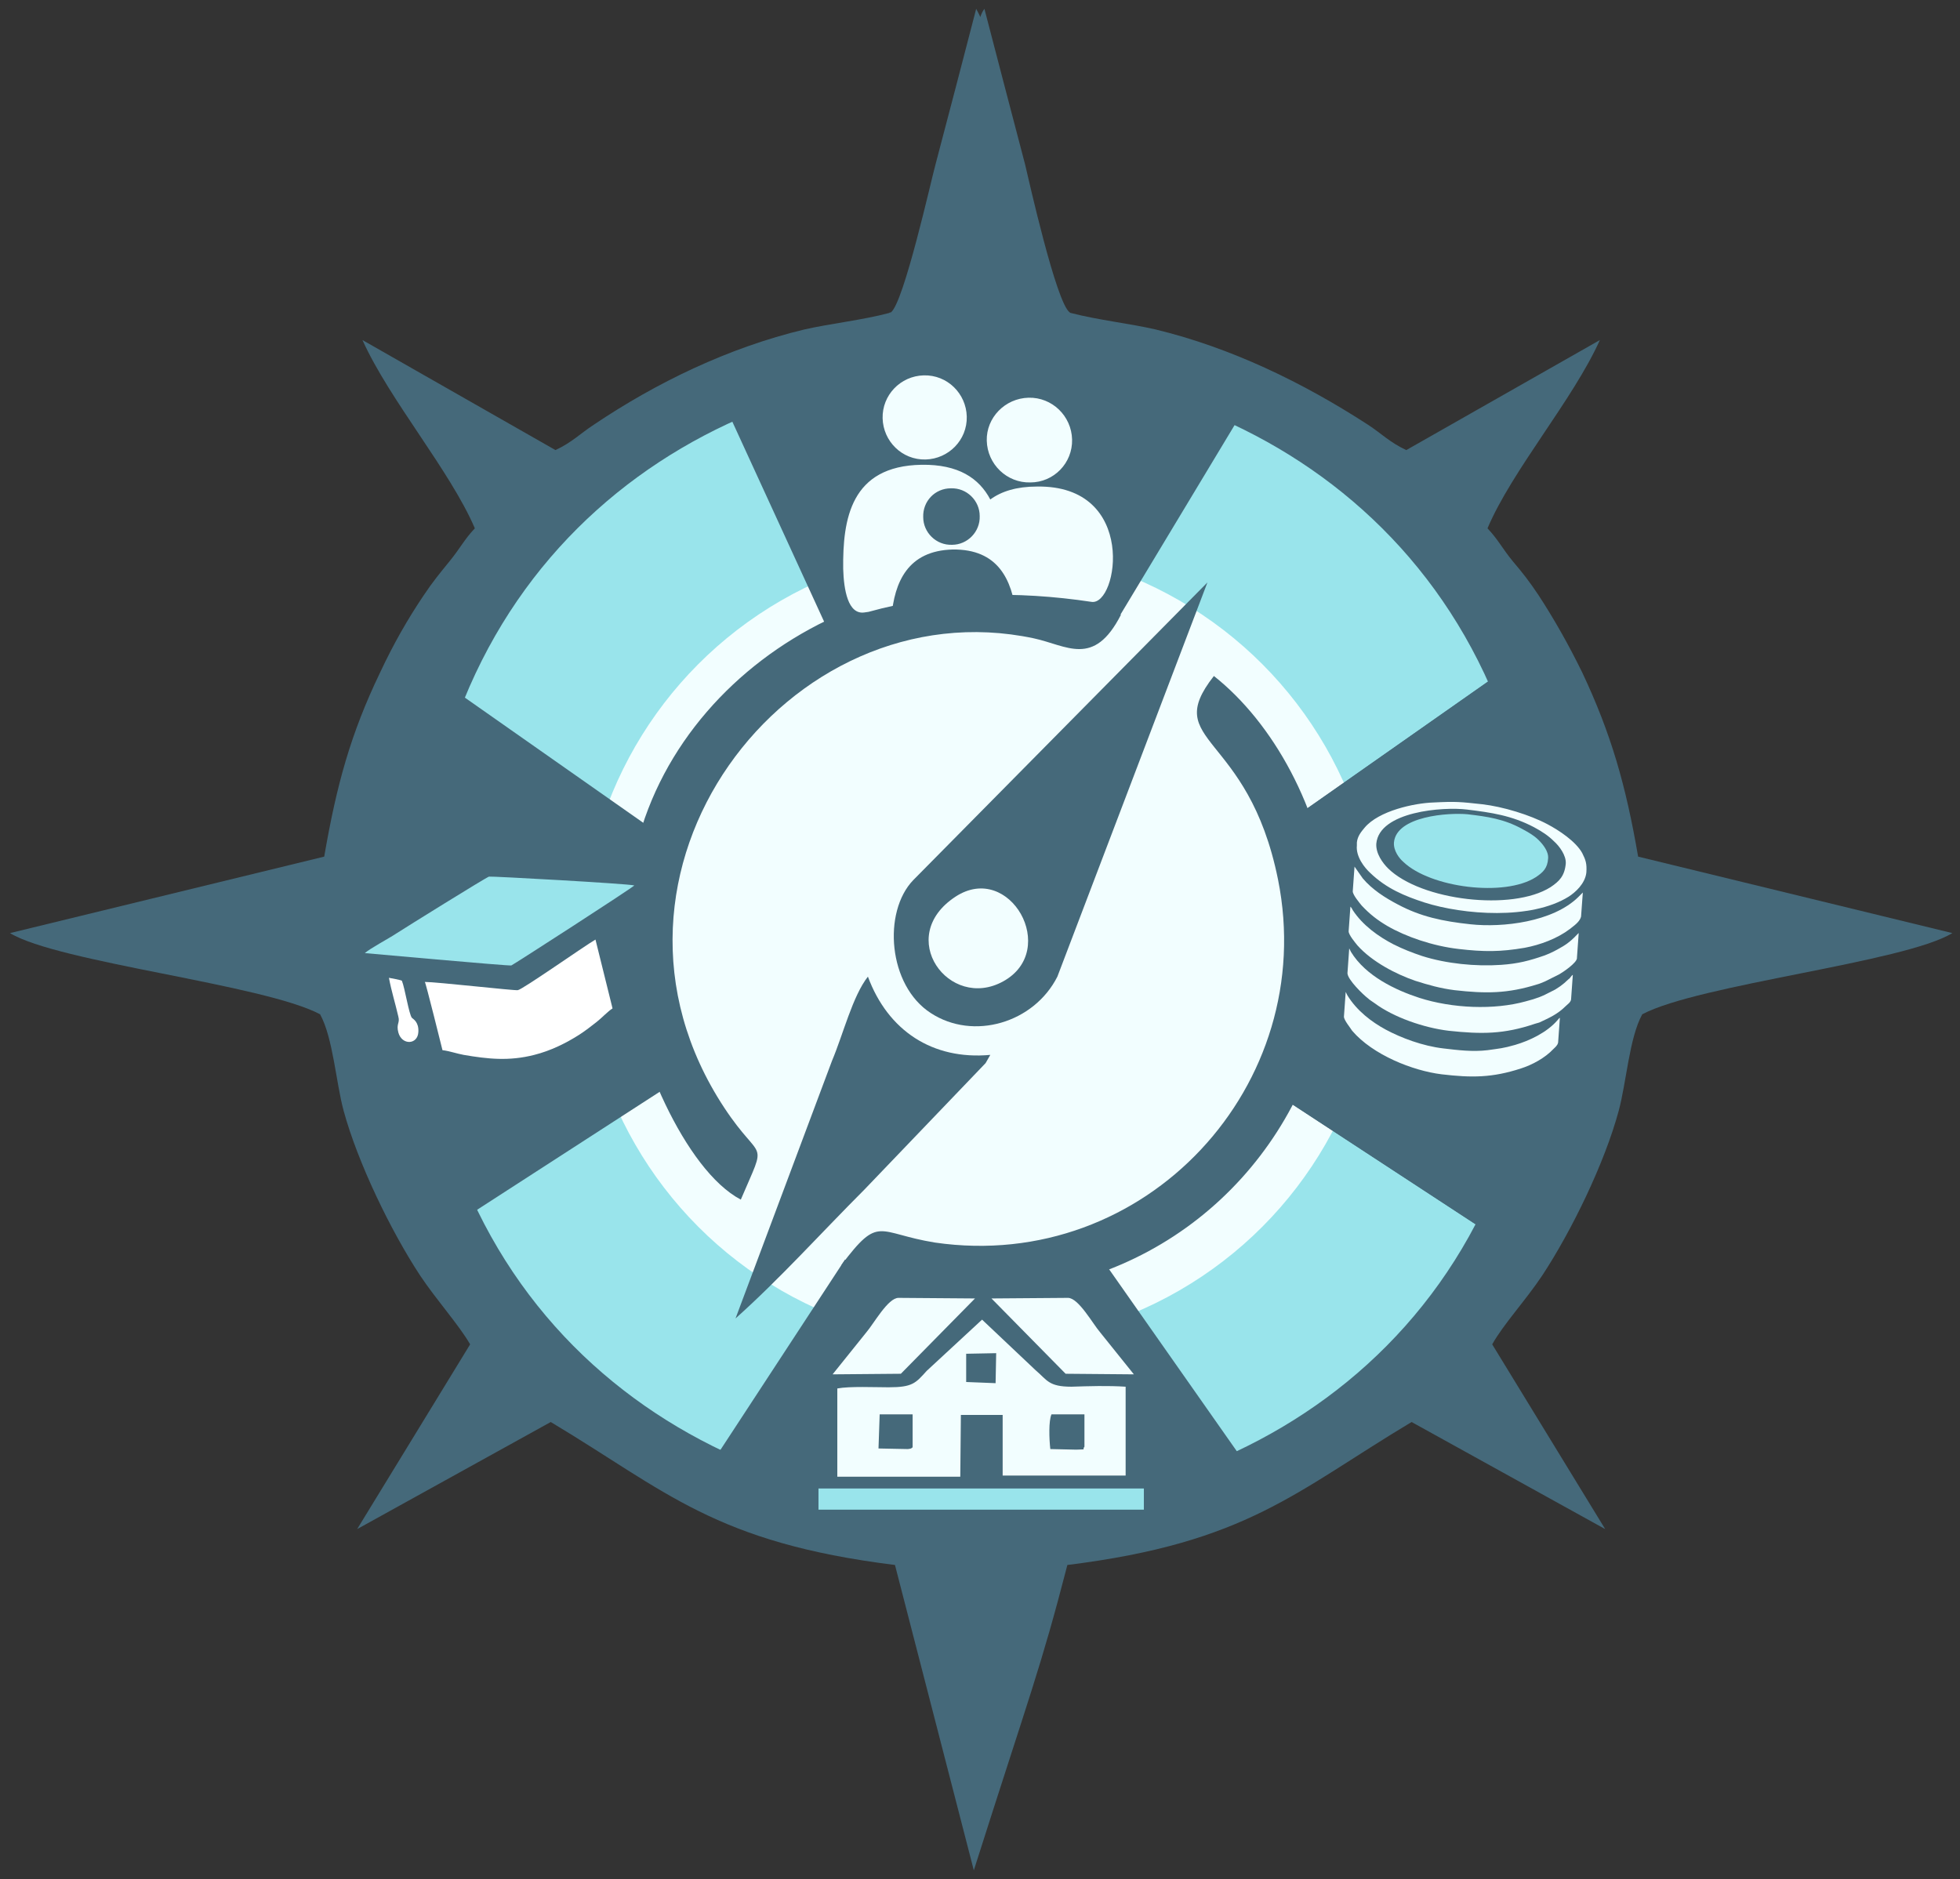 <?xml version="1.0" encoding="utf-8"?>
<!-- Generator: Adobe Illustrator 26.1.0, SVG Export Plug-In . SVG Version: 6.00 Build 0)  -->
<svg version="1.1" id="Layer_1" xmlns="http://www.w3.org/2000/svg" xmlns:xlink="http://www.w3.org/1999/xlink" x="0px" y="0px"
	 viewBox="0 0 333.1 319.4" style="enable-background:new 0 0 333.1 319.4;" xml:space="preserve">
<rect x="0" y="0" width="333.1" height="319.4" fill="#333333" stroke="none"/>
<style type="text/css">
	.st0{fill-rule:evenodd;clip-rule:evenodd;fill:#99E4EB;}
	.st1{fill-rule:evenodd;clip-rule:evenodd;fill:#F2FEFF;}
	.st2{fill-rule:evenodd;clip-rule:evenodd;fill:#45697A;}
	.st3{fill-rule:evenodd;clip-rule:evenodd;fill:#FFFFFF;}
</style>
<g id="Layer_x0020_1">
	<circle class="st0" cx="170.9" cy="160.7" r="102.9"/>
	<circle class="st1" cx="166.6" cy="160.7" r="67.7"/>
	<path class="st2" d="M121.9,66.1c27.2-6.4,63.4-7.5,90.6,1.7l-22.1,36.7l-5.9,3.2c-13.3-6.8-25.5-4.9-43.6-0.2L121.9,66.1
		L121.9,66.1z"/>
	<path class="st2" d="M118.6,252.3c27.4,9.6,69.4,10.7,96.6,1.5l-28-39.9c-13.3,6.8-25.5,4.9-43.6,0.2L118.6,252.3L118.6,252.3z"/>
	<path class="st2" d="M254.3,210.4c9.6-27.4,10.7-69.4,1.5-96.6l-39.9,28c6.8,13.3,4.9,25.5,0.2,43.6L254.3,210.4L254.3,210.4z"/>
	<path class="st2" d="M254.3,210.4c9.6-27.4,10.7-69.4,1.5-96.6l-39.9,28c6.8,13.3,4.9,25.5,0.2,43.6L254.3,210.4L254.3,210.4z"/>
	<path class="st2" d="M73.7,210.4c-9.6-27.4-10.7-69.4-1.5-96.6l39.9,28c-6.8,13.3-3.7,25.1,0.9,43.2L73.7,210.4z"/>
	<path class="st2" d="M151.1,53.2c-4.5,1.2-10,1.8-14.4,2.8c-12.9,3.1-25.1,9-35.8,16.2c-2.3,1.5-3.7,3-6.5,4.3L61.6,57.8
		C66.2,68,76.5,80,80.7,89.8c-1.8,1.9-2.5,3.4-4.3,5.6c-1.7,2.1-2.8,3.4-4.4,5.8c-2.7,4-5.1,8.2-7.4,13.1c-5,10.4-7.4,19.1-9.5,31.3
		l-53.4,13c8.2,5,43.1,8.7,52.7,13.8c2.2,4,2.7,11.6,4,16.4c2.4,8.8,8,20.4,13,28c2.8,4.2,6.6,8.4,8.5,11.7l-19.2,31.4l32.9-18.2
		c19.7,11.8,27.9,20.5,58.5,24.3l13.4,51.9c9.6-30.2,11.3-34.1,15.9-51.9c30.6-3.8,38.8-12.5,58.5-24.3l32.9,18.2l-19.2-31.4
		c1.9-3.4,5.7-7.5,8.5-11.7c5-7.6,10.6-19.1,13-28c1.3-4.8,1.8-12.4,4-16.4c9.6-5.1,44.5-8.8,52.7-13.8l-53.4-13
		c-2.1-12.2-4.6-20.9-9.5-31.3c-2.4-4.9-4.8-9.1-7.4-13.1c-1.6-2.4-2.7-3.8-4.4-5.8c-1.8-2.2-2.5-3.7-4.3-5.6
		c4.2-9.9,14.5-21.8,19.1-32l-32.9,18.7c-2.8-1.3-4.2-2.8-6.5-4.3C221.4,65,209.2,59.1,196.4,56c-4.3-1-9.8-1.6-14.4-2.8
		c-0.1,0-0.2-0.1-0.2-0.1c-2.3-1.6-7-22.7-7.6-25.2c-2.3-8.8-4.7-17.9-6.9-26.4c-0.3,0.4-0.5,0.8-0.7,1.4c-0.2-0.5-0.5-1-0.7-1.4
		c-2.2,8.5-4.6,17.7-6.9,26.4c-0.7,2.5-5.4,23.6-7.6,25.2C151.3,53.1,151.2,53.1,151.1,53.2L151.1,53.2z M71.3,158.7
		c1.3-128,189.1-128,190.5,0C263.1,288.8,70,288.8,71.3,158.7L71.3,158.7z"/>
	<path class="st2" d="M143,215c9.1,6.2,29.7,6,42.6,1.8c26.7-8.8,43.6-35.3,40.6-63.2c-1.7-16.2-9.9-30.8-19.9-38.7
		c-9.1,11.6,5.8,9.3,10.9,34.6c7,34.9-22.5,66.9-58.3,61.7C149,209.6,149.5,206.4,143,215L143,215z"/>
	<path class="st2" d="M125.9,203.9c4.6-10.8,3.6-5.9-2.8-15.6c-26.3-39.9,10.8-88.7,52.6-79.8c5.6,1.2,10.2,5,14.8-4
		c-32.2-15.6-73.8,5.1-82.3,39.2c-1.7,6.8-2.7,13.8-1.9,21.5C107.7,178.5,116.4,198.9,125.9,203.9L125.9,203.9z"/>
	<path class="st2" d="M162.4,152.4c9.2-6,17.7,9.1,8.1,14.4C161.3,171.9,152,159.2,162.4,152.4z M205.2,99l-50,50.6
		c-5.2,5.4-4.3,17.9,3,22.6c7.2,4.7,17.5,1.7,21.5-6.2L205.2,99z"/>
	<path class="st2" d="M125,224.1c7.5-6.7,14.7-14.7,21.9-21.9l20.6-21.5c0.1-0.2,0.3-0.5,0.4-0.7c0.1-0.2,0.3-0.5,0.4-0.7
		c-9.8,0.9-17.4-4.1-20.8-13.3c-2.6,3.3-4.2,9.8-6.1,14.3L125,224.1L125,224.1z"/>
	<path class="st1" d="M176.2,82.7L176.2,82.7c17.2-0.3,13.8,20.3,9.3,19.6c-12.6-1.9-25.7-1.7-37.9,1.7l-0.7,0.1
		c-2.8,0.4-3.5-3.9-3.6-7.4c-0.1-8.5,1.3-17.5,13.3-17.7l0,0c6.3-0.1,9.8,2.3,11.7,5.9C170.2,83.5,172.8,82.7,176.2,82.7z M157,63.8
		c4-0.1,7.2,3.1,7.3,7c0.1,4-3.1,7.2-7,7.3c-4,0.1-7.2-3.1-7.3-7C149.9,67.2,153,63.9,157,63.8L157,63.8z M174.8,67.6
		c4-0.1,7.3,3.1,7.4,7.1c0.1,4-3.1,7.3-7.1,7.3c-4,0.1-7.3-3.1-7.4-7.1C167.6,71,170.8,67.7,174.8,67.6z"/>
	<path class="st2" d="M161.6,83c2.7-0.1,4.9,2.1,4.9,4.7c0.1,2.7-2.1,4.9-4.7,4.9c-2.7,0.1-4.9-2.1-4.9-4.7
		C156.8,85.2,158.9,83,161.6,83z M161.9,93.4L161.9,93.4c7.7-0.1,10.1,5.1,10.8,11.1l-21.2,0.4C152,98.9,154.3,93.6,161.9,93.4z"/>
	<path class="st1" d="M178.7,240.4l5.6,0l0,5.5c-0.5,0.6,0.6,0.4-1.4,0.5l-4.4-0.1C178.3,244.6,178.2,241.5,178.7,240.4z
		 M149.5,240.4l5.6,0l0,5.6c-0.3,0.2-0.1,0.2-0.8,0.3l-5-0.1L149.5,240.4z M164.2,230.1l5.1-0.1l-0.1,5.1l-5-0.2L164.2,230.1
		L164.2,230.1z M163.3,240.5l7.1,0l0,10.3l20.9,0l0-15.1c-3-0.2-6.2-0.1-9.2,0c-3.9,0-4.1-1.1-6.1-2.8l-9.1-8.6l-9.4,8.7
		c-1.9,2.1-2.4,2.8-6.5,2.8c-2.3,0-6.6-0.2-8.7,0.2l0,15l20.9,0L163.3,240.5L163.3,240.5z"/>
	<path class="st1" d="M152.7,220.6l13,0.1l-12.6,12.8l-11.6,0.1l5.7-7.1C148.5,225,150.9,220.6,152.7,220.6L152.7,220.6z"/>
	<path class="st1" d="M181.5,220.6l-13,0.1l12.6,12.8l11.6,0.1l-5.7-7.1C185.7,225,183.3,220.6,181.5,220.6L181.5,220.6z"/>
	<rect x="139.1" y="253" class="st0" width="55.3" height="3.6"/>
	<path class="st1" d="M245,182.6c5.1,0.6,8.6,0.6,13.5-1c1.9-0.6,4.1-1.8,5.5-3.3c0.3-0.3,0.7-0.6,0.8-1.1l0.3-4.2
		c-0.2,0.1-0.2,0.2-0.4,0.4c-1.8,2.1-4.8,3.5-7.2,4.2c-2.1,0.6-2.6,0.6-4.7,0.9c-2.5,0.3-5,0-7.5-0.3c-3.5-0.4-7.2-1.8-9.8-3.2
		c-2.4-1.3-4.9-3.2-6.5-5.8c-0.1-0.2-0.2-0.4-0.3-0.6l-0.3,4.2c0,0.6,1.1,1.9,1.4,2.4C233.3,179.3,240.1,182,245,182.6L245,182.6z"
		/>
	<path class="st1" d="M247.9,161.3c4.3,0.5,7.1,0.5,11.2-0.2c2.7-0.5,5.6-1.6,7.7-3.2c1.2-0.9,1.7-1.4,1.9-2.1l0.3-4.1l-0.8,0.8
		c-4.3,4.2-12.8,5.2-18.3,4.6c-4.7-0.5-8.5-1.3-12.4-3.4c-2.1-1.1-4.3-2.5-5.9-4.4l-1.4-2l-0.3,4.2c0,0.6,1.1,1.9,1.5,2.4
		c1.4,1.5,2.7,2.5,4.4,3.5C238.9,159.2,243.5,160.8,247.9,161.3L247.9,161.3z"/>
	<path class="st1" d="M247.2,168.3c5.3,0.6,9,0.6,14.1-1c0.4-0.1,0.8-0.3,1.3-0.5l2.4-1.2c0.7-0.4,2.9-1.9,3-2.7c0,0,0,0,0-0.1
		l0.3-4.2c-0.1,0-1.1,1.3-2.6,2.2c-1,0.6-2.1,1.2-3.2,1.6c-2.6,0.9-4.5,1.4-7.4,1.6c-4.3,0.3-9.3-0.2-13.4-1.5
		c-1.8-0.6-3.3-1.2-4.9-2c-2.5-1.3-5.2-3.2-6.9-5.8c-0.1-0.2-0.2-0.4-0.4-0.6l-0.3,4.2c0,0.6,1.1,1.9,1.5,2.4c2.5,2.8,6.6,4.9,9.8,6
		C242.7,167.4,244.8,168,247.2,168.3L247.2,168.3z"/>
	<path class="st1" d="M246.2,175.2c5.6,0.6,9.4,0.6,14.7-1.2c0.3-0.1,0.4-0.1,0.7-0.2c1.7-0.8,3.1-1.4,4.5-2.8
		c0.3-0.3,0.8-0.6,0.9-1.1l0.3-4.2c-0.2,0.1-0.2,0.2-0.4,0.4c-0.1,0.2-0.3,0.3-0.4,0.4c-0.8,0.8-1.9,1.6-2.8,2
		c-1.7,0.9-2.5,1.2-4.4,1.7c-5.4,1.5-12.5,1.2-18.1-0.6c-4-1.3-9.1-3.7-11.6-7.8c-0.1-0.2-0.2-0.4-0.3-0.6l-0.3,4.2
		c0,1.1,2.7,3.7,3.5,4.3c0.3,0.3,0.7,0.5,1.1,0.8C236.8,172.9,242,174.7,246.2,175.2L246.2,175.2z"/>
	<path class="st1" d="M230.6,143.2l0,0.5c-0.2,1.9,1.3,3.8,2.3,4.7c2.7,2.6,5.8,3.9,9.2,5c6.6,2.1,18.1,3,24.5-1
		c1.1-0.7,2.8-2.2,3-4.1c0.1-1.5-0.1-2.1-0.7-3.3c-1.1-2-4-3.9-5.9-4.9c-3-1.6-7.6-3-11.1-3.4c-3.7-0.4-4.4-0.5-8.3-0.3
		c-3.2,0.1-9.3,1.4-11.7,4.3C231.4,141.3,230.7,142.1,230.6,143.2L230.6,143.2z M233.9,143.4c0.5-5.5,11.4-6.3,15.4-5.8
		c4.1,0.5,7.6,1,11.4,3c1.3,0.7,2.4,1.4,3.4,2.4c0.9,0.8,2.1,2.4,2,3.8c-0.2,2.1-1.1,3-2.6,4c-6.5,4.1-22,2.3-27.6-3.2
		C235,146.7,233.8,145.1,233.9,143.4L233.9,143.4z"/>
	<path class="st0" d="M236.9,143.2c0.4-4.5,9.3-5.1,12.5-4.8c3.4,0.4,6.2,0.8,9.3,2.5c1.1,0.6,2,1.1,2.8,1.9
		c0.7,0.7,1.7,1.9,1.6,3.1c-0.1,1.7-0.9,2.4-2.1,3.2c-5.3,3.4-17.9,1.8-22.5-2.6C237.8,145.9,236.8,144.6,236.9,143.2z"/>
	<path class="st0" d="M62,162c0.1,0,24.3,2.2,24.9,2.1c0.3-0.1,20.6-13.2,20.9-13.6c-1-0.3-24.5-1.6-24.7-1.5
		c-0.6,0.2-14.1,8.6-15.8,9.7C66.1,159.5,62.9,161.2,62,162L62,162z"/>
	<path class="st3" d="M75.2,178.5c1,0.1,2.5,0.6,3.6,0.8c4.1,0.7,7.7,1.1,12,0c2.8-0.7,5.4-2,7.6-3.4c1.1-0.7,2.1-1.5,3-2.2
		c0.9-0.7,1.9-1.8,2.7-2.3l-2.9-11.7c-1.9,1.1-12.4,8.5-13.2,8.6c-0.6,0.1-13.8-1.4-15.8-1.4C72.3,166.8,75.2,178.5,75.2,178.5z"/>
	<path class="st3" d="M66.1,166.2c0.4,2.2,1.1,4.4,1.6,6.6c0.3,1.1-0.4,1.2,0,2.7c0.6,2.2,3.3,2.1,3.4-0.1c0.1-1.7-0.9-2.2-1.1-2.4
		c-0.5-0.6-1.2-5.1-1.7-6.3C68.3,166.6,66.1,166.2,66.1,166.2z"/>
</g>
</svg>
